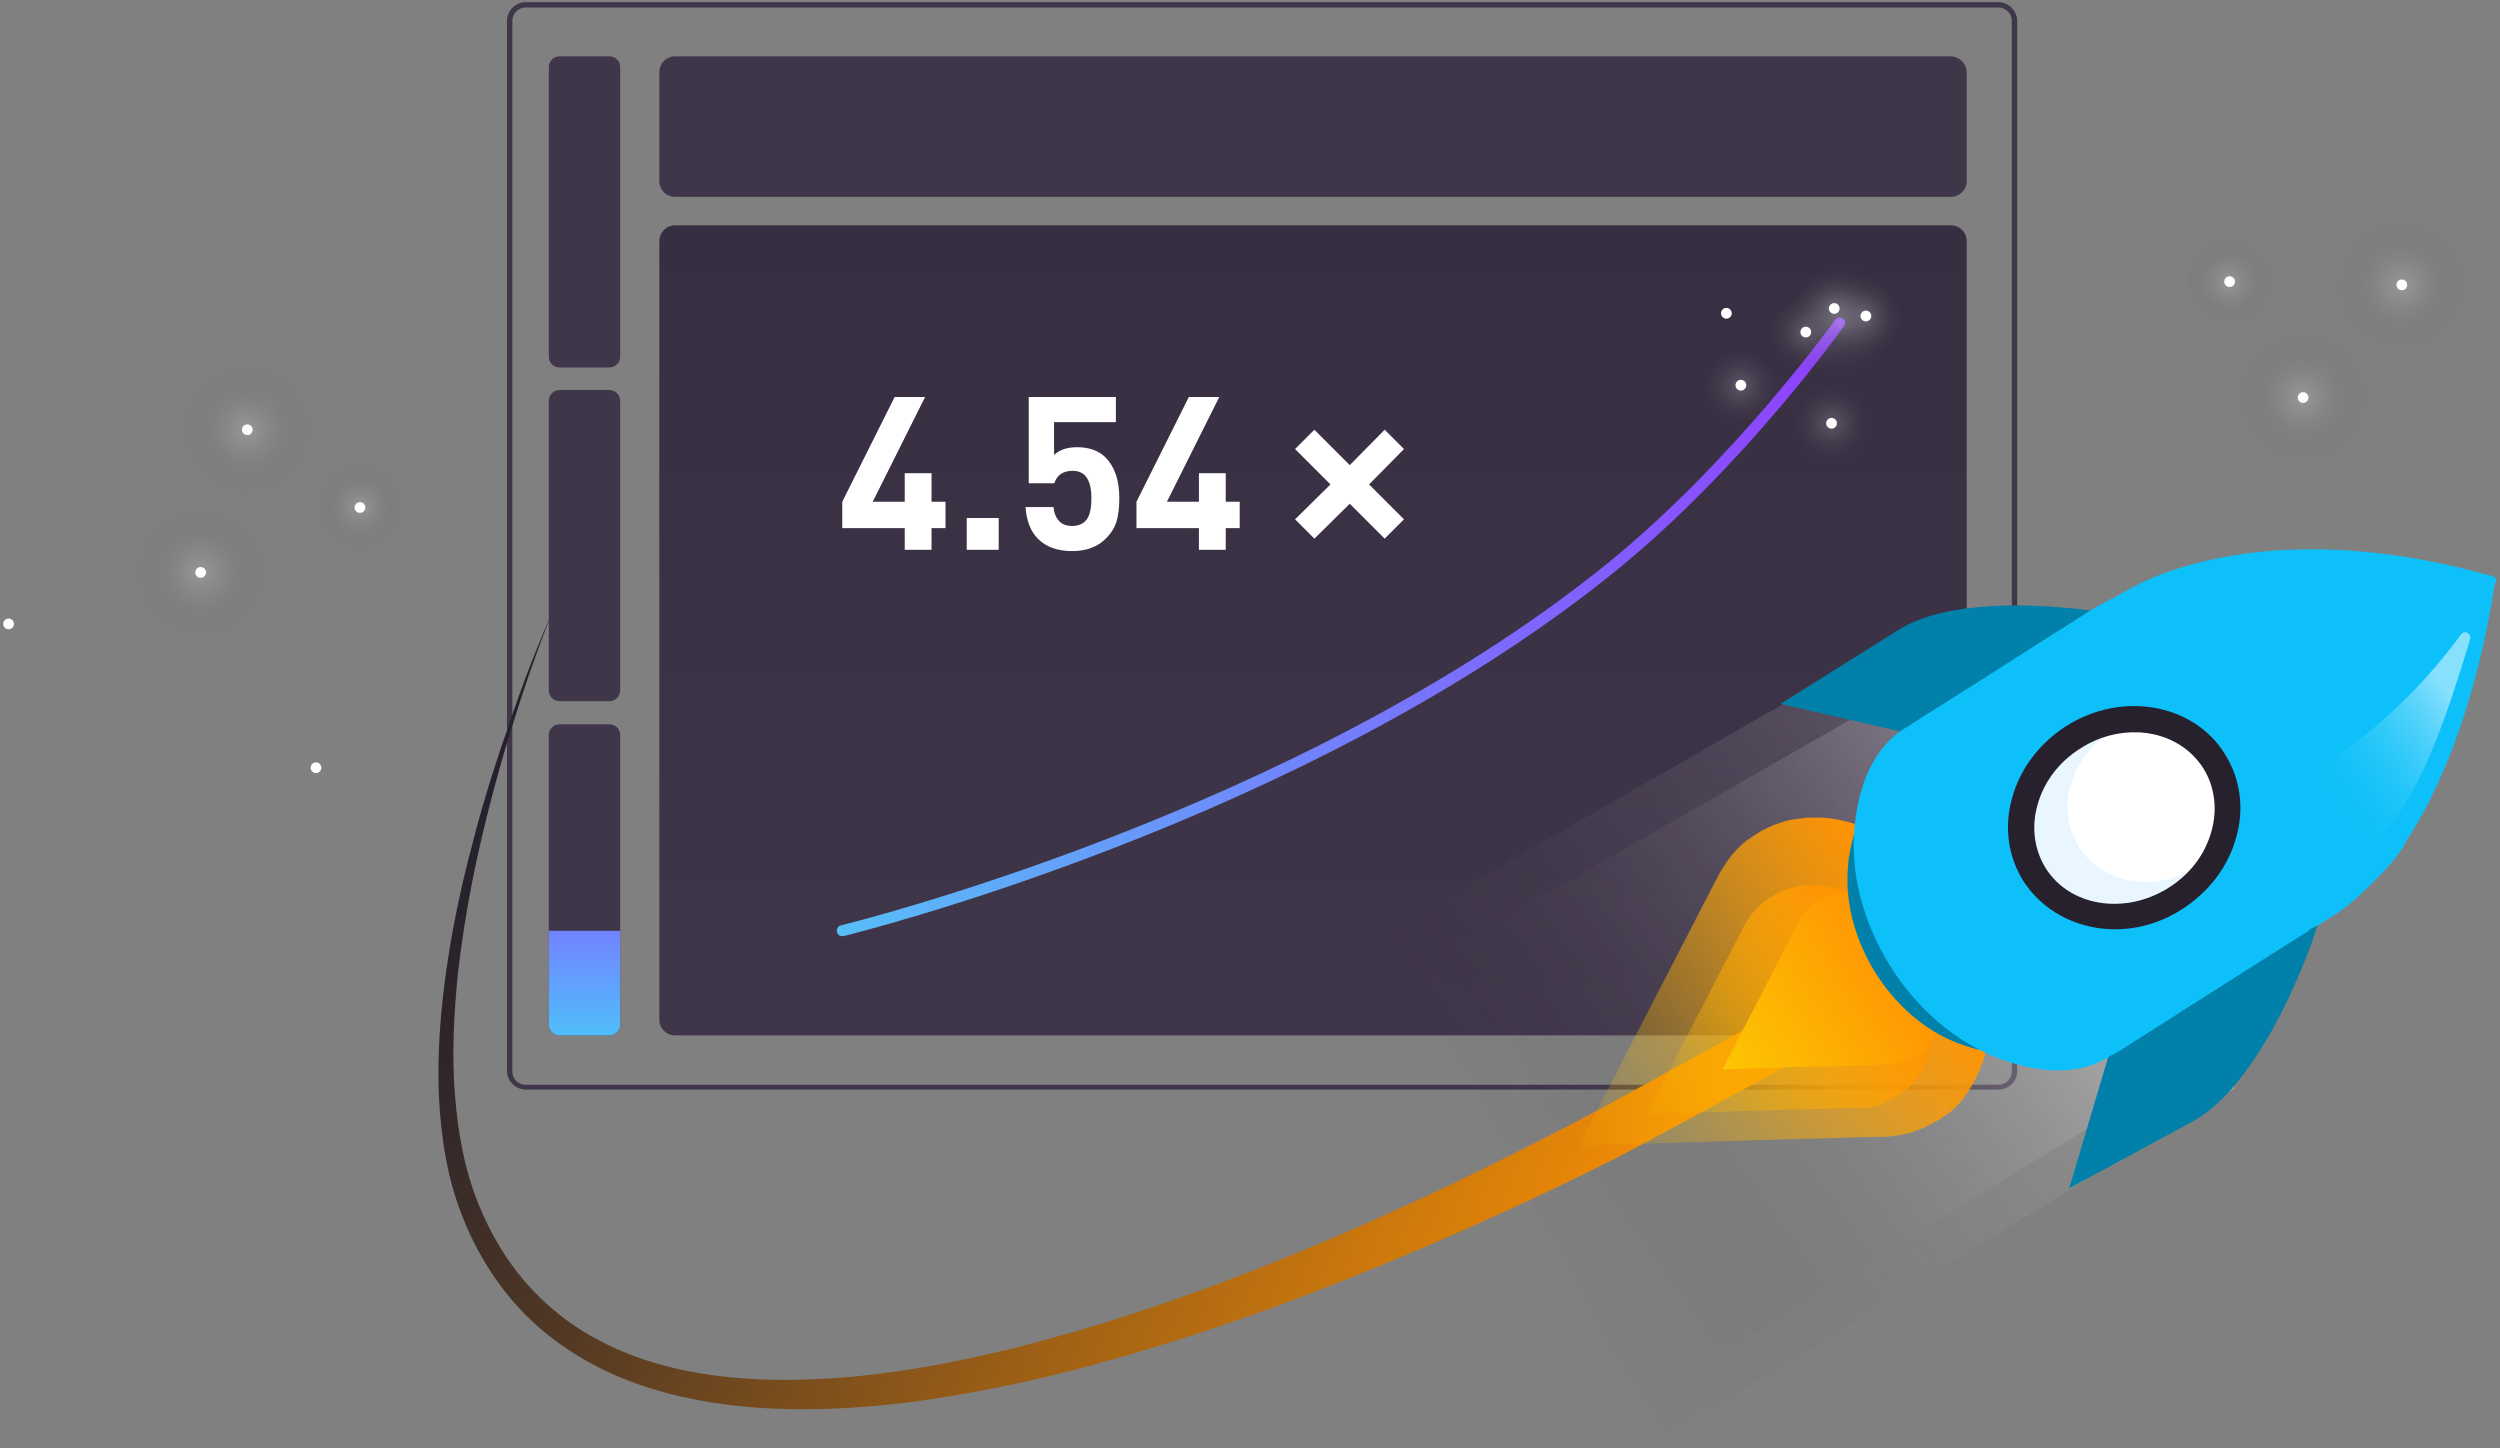 <svg width="466" height="270" viewBox="0 0 466 270" fill="none" xmlns="http://www.w3.org/2000/svg">
<rect x="0" y="0" width="466" height="270" fill="#808080" stroke="none"/>
<path d="M325.9 114.7L321.5 110.4L313.6 118.3L305.6 110.4L301.3 114.7L309.2 122.7L301.3 130.6L305.6 135L313.6 127L321.5 135L325.9 130.6L317.9 122.7L325.9 114.7Z" fill="white"/>
<path d="M46.1 81.1C46.652 81.1 47.1 80.652 47.1 80.1C47.1 79.548 46.652 79.1 46.1 79.1C45.548 79.1 45.1 79.548 45.1 80.1C45.1 80.652 45.548 81.1 46.1 81.1Z" fill="white"/>
<path opacity="0.2" d="M67.1 102.8C71.629 102.8 75.3 99.129 75.3 94.6C75.3 90.071 71.629 86.4 67.1 86.4C62.571 86.4 58.9 90.071 58.9 94.6C58.9 99.129 62.571 102.8 67.1 102.8Z" fill="url(#paint0_radial)"/>
<path opacity="0.2" d="M37.4 118.9C44.138 118.9 49.6 113.438 49.6 106.7C49.6 99.962 44.138 94.5 37.4 94.5C30.662 94.5 25.2 99.962 25.2 106.7C25.2 113.438 30.662 118.9 37.4 118.9Z" fill="url(#paint1_radial)"/>
<path opacity="0.2" d="M46.1 92.3C52.838 92.3 58.3 86.838 58.3 80.1C58.3 73.362 52.838 67.9 46.1 67.9C39.362 67.9 33.9 73.362 33.9 80.1C33.9 86.838 39.362 92.3 46.1 92.3Z" fill="url(#paint2_radial)"/>
<path d="M67.1 95.6C67.652 95.6 68.1 95.152 68.1 94.6C68.1 94.048 67.652 93.6 67.1 93.6C66.548 93.6 66.1 94.048 66.1 94.6C66.1 95.152 66.548 95.6 67.1 95.6Z" fill="white"/>
<path d="M58.9 144.1C59.452 144.1 59.9 143.652 59.9 143.1C59.9 142.548 59.452 142.1 58.9 142.1C58.348 142.1 57.9 142.548 57.9 143.1C57.9 143.652 58.348 144.1 58.9 144.1Z" fill="white"/>
<path d="M1.6 117.3C2.152 117.3 2.6 116.852 2.6 116.3C2.6 115.748 2.152 115.3 1.6 115.3C1.048 115.3 0.6 115.748 0.6 116.3C0.6 116.852 1.048 117.3 1.6 117.3Z" fill="white"/>
<path d="M37.4 107.7C37.952 107.7 38.4 107.252 38.4 106.7C38.4 106.148 37.952 105.7 37.4 105.7C36.848 105.7 36.4 106.148 36.4 106.7C36.4 107.252 36.848 107.7 37.4 107.7Z" fill="white"/>
<path d="M429.3 75.1C429.852 75.1 430.3 74.652 430.3 74.1C430.3 73.548 429.852 73.1 429.3 73.1C428.748 73.1 428.3 73.548 428.3 74.1C428.3 74.652 428.748 75.1 429.3 75.1Z" fill="white"/>
<path opacity="0.2" d="M447.7 65.3C454.438 65.3 459.9 59.838 459.9 53.1C459.9 46.362 454.438 40.9 447.7 40.9C440.962 40.9 435.5 46.362 435.5 53.1C435.5 59.838 440.962 65.3 447.7 65.3Z" fill="url(#paint3_radial)"/>
<path opacity="0.2" d="M429.3 86.3C436.038 86.3 441.5 80.838 441.5 74.1C441.5 67.362 436.038 61.9 429.3 61.9C422.562 61.9 417.1 67.362 417.1 74.1C417.1 80.838 422.562 86.3 429.3 86.3Z" fill="url(#paint4_radial)"/>
<path opacity="0.2" d="M415.6 60.7C420.129 60.7 423.8 57.029 423.8 52.5C423.8 47.971 420.129 44.3 415.6 44.3C411.071 44.3 407.4 47.971 407.4 52.5C407.4 57.029 411.071 60.7 415.6 60.7Z" fill="url(#paint5_radial)"/>
<path d="M415.6 53.5C416.152 53.5 416.6 53.052 416.6 52.5C416.6 51.948 416.152 51.5 415.6 51.5C415.048 51.5 414.6 51.948 414.6 52.5C414.6 53.052 415.048 53.5 415.6 53.5Z" fill="white"/>
<path d="M447.7 54.1C448.252 54.1 448.7 53.652 448.7 53.1C448.7 52.548 448.252 52.1 447.7 52.1C447.148 52.1 446.7 52.548 446.7 53.1C446.7 53.652 447.148 54.1 447.7 54.1Z" fill="white"/>
<path d="M363.6 193H125.9C124.2 193 122.9 191.7 122.9 190V45C122.9 43.3 124.2 42 125.9 42H363.6C365.3 42 366.6 43.3 366.6 45V190C366.6 191.6 365.2 193 363.6 193Z" fill="url(#paint6_linear)"/>
<path d="M157 174.5C156.5 174.5 156.1 174.2 156 173.7C155.9 173.2 156.2 172.6 156.7 172.5C157.5 172.3 241.8 151.7 299.4 105.2C323.3 85.9 341.9 59.8 342.1 59.6C342.4 59.1 343 59 343.5 59.4C344 59.7 344.1 60.3 343.7 60.8C343.5 61.1 324.8 87.4 300.7 106.8C242.7 153.6 158 174.3 157.2 174.5C157.2 174.5 157.1 174.5 157 174.5Z" fill="url(#paint7_linear)"/>
<path d="M363.6 10.5H125.9C124.2 10.5 122.9 11.8 122.9 13.5V33.7C122.9 35.4 124.2 36.7 125.9 36.7H363.6C365.3 36.7 366.6 35.4 366.6 33.7V13.5C366.6 11.9 365.2 10.5 363.6 10.5Z" fill="#40364A"/>
<path d="M372.5 203.1H98C96.1 203.1 94.5 201.5 94.5 199.6V3.9C94.5 2 96.1 0.4 98 0.4H372.5C374.4 0.4 376 2 376 3.9V199.7C376 201.6 374.4 203.1 372.5 203.1ZM98 1.4C96.6 1.4 95.5 2.5 95.5 3.9V199.7C95.5 201.1 96.6 202.2 98 202.2H372.5C373.9 202.2 375 201.1 375 199.7V3.9C375 2.5 373.9 1.4 372.5 1.4H98Z" fill="#40364A"/>
<path opacity="0.2" d="M362.2 114.1L259.1 173.3L308.7 269.1L416.6 202.9L362.2 114.1Z" fill="url(#paint8_linear)"/>
<path opacity="0.2" d="M358.4 126.4L271.5 176.2L313.3 256.9L404.2 201.1L358.4 126.4Z" fill="url(#paint9_linear)"/>
<path d="M103 114C100.1 121.2 97.6 128.5 95.3 135.9C93 143.3 91 150.8 89.3 158.3C87.6 165.8 86.3 173.5 85.4 181.1C84.6 188.8 84.2 196.5 84.8 204.1C85.4 211.7 86.8 219.2 89.9 226.1C92.9 233 97.3 239.2 103 244C108.6 248.8 115.5 252.2 122.6 254.2C129.8 256.3 137.4 257.1 144.9 257.2C160.1 257.4 175.3 254.7 190.1 251C205 247.2 219.6 242.3 233.9 236.7C248.2 231.1 262.3 224.8 276.2 218C283.1 214.6 290 211.1 296.8 207.5C303.6 203.9 346.5 180.1 353 176.3L358.1 184.9C351.2 188.8 308.2 212.3 301.2 215.9C294.2 219.4 287.2 222.8 280.1 226C265.9 232.5 251.5 238.5 236.8 243.9C222.1 249.2 207.1 253.9 191.8 257.4C184.1 259.1 176.4 260.5 168.6 261.5C160.8 262.4 152.9 262.9 144.9 262.6C137 262.3 129 261.2 121.3 258.8C113.6 256.4 106.3 252.6 100.2 247.2C94.1 241.8 89.5 234.9 86.5 227.5C83.4 220.1 82.2 212.1 81.8 204.2C81.5 196.3 82.1 188.5 83.2 180.8C84.3 173.1 85.9 165.4 87.9 157.9C89.8 150.4 92.1 142.9 94.7 135.6C97.1 128.3 99.9 121 103 114Z" fill="url(#paint10_linear)"/>
<path d="M358.8 210.1C359 210 359.2 209.9 359.4 209.8C359.9 209.6 360.3 209.3 360.7 209.1C360.9 209 361.1 208.9 361.3 208.8C361.8 208.5 362.3 208.1 362.8 207.8C362.9 207.7 363 207.7 363.1 207.6C363.7 207.2 364.2 206.7 364.7 206.2C364.8 206.1 365 205.9 365.1 205.8C365.5 205.4 365.8 205 366.1 204.6C366.2 204.4 366.4 204.2 366.5 204C366.8 203.6 367.1 203.1 367.4 202.6C367.5 202.4 367.6 202.3 367.7 202.1C368.1 201.5 368.4 200.8 368.7 200.1C368.8 200 368.8 199.8 368.9 199.7C369.1 199.1 369.4 198.5 369.6 197.9C369.7 197.7 369.8 197.4 369.8 197.2C370 196.6 370.1 196.1 370.3 195.5C370.4 195.3 370.4 195 370.5 194.8C370.7 194 370.8 193.1 370.9 192.2C372.5 176.7 361.9 159.6 347.3 154.1C346.5 153.8 345.6 153.5 344.8 153.3C344.5 153.2 344.3 153.2 344 153.1C343.4 153 342.8 152.8 342.3 152.7C342 152.7 341.8 152.6 341.5 152.6C340.9 152.5 340.3 152.5 339.7 152.4C339.5 152.4 339.3 152.4 339.1 152.4C338.3 152.4 337.6 152.4 336.8 152.4C336.6 152.4 336.5 152.4 336.3 152.5C335.7 152.6 335.1 152.6 334.6 152.7C334.4 152.7 334.1 152.8 333.9 152.8C333.4 152.9 332.9 153 332.4 153.2C332.2 153.3 332 153.3 331.7 153.4C331.1 153.6 330.5 153.8 329.9 154.1C329.8 154.1 329.8 154.2 329.7 154.2C329.1 154.5 328.4 154.8 327.8 155.2C327.6 155.3 327.5 155.4 327.3 155.5C326.9 155.8 326.4 156.1 326 156.4C325.8 156.5 325.6 156.7 325.4 156.8C325 157.1 324.6 157.5 324.2 157.9C324.1 158 323.9 158.2 323.8 158.3C323.3 158.8 322.8 159.4 322.4 159.9C322.3 160 322.3 160.1 322.2 160.2C321.8 160.7 321.5 161.2 321.2 161.7C321.1 161.9 321 162.1 320.8 162.3C320.7 162.5 320.5 162.8 320.4 163C311.7 179.8 303 196.7 294.3 213.5C294.3 213.5 294.4 213.5 294.5 213.5C294.9 213.5 295.3 213.5 295.7 213.5H295.8C300.9 213.3 306.5 213.2 312.3 213C313.5 213 314.7 212.9 315.9 212.9C319 212.8 322.1 212.7 325.2 212.6C326.2 212.6 327.3 212.5 328.3 212.5C330.7 212.4 333.2 212.4 335.5 212.3C339.6 212.2 343.3 212.1 346 212C347.4 212 348.8 211.9 350.2 211.9C350.5 211.9 350.8 211.9 350.9 211.9C351 211.9 351.1 211.9 351.1 211.9C351.3 211.9 351.4 211.9 351.6 211.9C351.8 211.9 352.1 211.9 352.3 211.8C352.8 211.8 353.4 211.7 353.9 211.6C354.1 211.6 354.3 211.5 354.5 211.5C355.2 211.4 355.9 211.2 356.6 211C356.7 211 356.7 211 356.8 210.9C357.5 210.6 358.2 210.4 358.8 210.1Z" fill="url(#paint11_linear)"/>
<path d="M352.1 205.1C352.2 205 352.4 205 352.5 204.9C352.8 204.7 353.1 204.6 353.4 204.4C353.5 204.3 353.7 204.2 353.8 204.2C354.1 204 354.5 203.7 354.8 203.5C354.9 203.4 354.9 203.4 355 203.4C355.4 203.1 355.7 202.8 356.1 202.4C356.2 202.3 356.3 202.2 356.4 202.1C356.7 201.8 356.9 201.5 357.1 201.3C357.2 201.2 357.3 201 357.4 200.9C357.6 200.6 357.8 200.3 358 199.9C358.1 199.8 358.1 199.7 358.2 199.6C358.5 199.1 358.7 198.7 358.9 198.2C358.9 198.1 359 198 359 197.9C359.2 197.5 359.3 197.1 359.5 196.7C359.6 196.5 359.6 196.4 359.7 196.2C359.8 195.8 359.9 195.4 360 195C360 194.8 360.1 194.7 360.1 194.5C360.2 193.9 360.3 193.3 360.4 192.7C361.5 181.9 354.2 170 344 166.2C343.4 166 342.8 165.8 342.3 165.6C342.1 165.6 341.9 165.5 341.8 165.5C341.4 165.4 341 165.3 340.6 165.2C340.4 165.2 340.2 165.1 340 165.1C339.6 165 339.2 165 338.7 165C338.6 165 338.4 165 338.3 165C337.8 165 337.2 165 336.7 165C336.6 165 336.5 165 336.4 165C336 165 335.6 165.1 335.2 165.2C335 165.2 334.9 165.3 334.7 165.3C334.3 165.4 334 165.5 333.7 165.6C333.5 165.6 333.4 165.7 333.2 165.7C332.8 165.8 332.4 166 331.9 166.2C331.9 166.2 331.8 166.2 331.8 166.3C331.3 166.5 330.9 166.7 330.5 167C330.4 167.1 330.3 167.2 330.1 167.2C329.8 167.4 329.5 167.6 329.2 167.8C329.1 167.9 328.9 168 328.8 168.1C328.5 168.3 328.2 168.6 328 168.8C327.9 168.9 327.8 169 327.7 169.1C327.4 169.5 327 169.8 326.7 170.2C326.6 170.3 326.6 170.3 326.5 170.4C326.2 170.7 326 171.1 325.8 171.5C325.7 171.6 325.6 171.8 325.5 171.9C325.4 172.1 325.3 172.2 325.2 172.4C319.1 184.1 313.1 195.8 307 207.6C307 207.6 307 207.6 307.1 207.6C307.4 207.6 307.7 207.6 307.9 207.6H308C311.6 207.5 315.5 207.4 319.5 207.3C320.3 207.3 321.2 207.3 322 207.2C324.1 207.1 326.3 207.1 328.5 207C329.2 207 329.9 207 330.7 206.9C332.4 206.9 334.1 206.8 335.7 206.8C338.6 206.7 341.1 206.6 343 206.6C344 206.6 345 206.5 345.9 206.5C346.1 206.5 346.3 206.5 346.4 206.5C346.5 206.5 346.5 206.5 346.6 206.5C346.7 206.5 346.8 206.5 347 206.5C347.2 206.5 347.3 206.5 347.5 206.5C347.9 206.5 348.2 206.4 348.6 206.4C348.7 206.4 348.9 206.4 349 206.3C349.5 206.2 350 206.1 350.5 205.9H350.6C351.3 205.5 351.7 205.3 352.1 205.1Z" fill="url(#paint12_linear)"/>
<path d="M355.8 197.7C355.9 197.7 356 197.6 356.1 197.5C356.3 197.4 356.6 197.3 356.8 197.1C356.9 197 357 197 357.1 196.9C357.4 196.7 357.6 196.5 357.9 196.3C358 196.3 358 196.2 358.1 196.2C358.4 196 358.7 195.7 359 195.4C359.1 195.3 359.1 195.2 359.2 195.2C359.4 195 359.6 194.8 359.8 194.5C359.9 194.4 360 194.3 360 194.2C360.2 194 360.3 193.7 360.5 193.5C360.6 193.4 360.6 193.3 360.7 193.2C360.9 192.8 361.1 192.5 361.3 192.1C361.3 192 361.4 191.9 361.4 191.9C361.5 191.6 361.7 191.3 361.8 190.9C361.8 190.8 361.9 190.6 361.9 190.5C362 190.2 362.1 189.9 362.1 189.6C362.1 189.5 362.2 189.3 362.2 189.2C362.3 188.8 362.4 188.3 362.4 187.8C363.3 179.4 357.6 170.2 349.6 167.2C349.1 167 348.7 166.9 348.3 166.8C348.2 166.8 348 166.7 347.9 166.7C347.6 166.6 347.3 166.6 347 166.5C346.9 166.5 346.7 166.5 346.6 166.4C346.3 166.4 345.9 166.3 345.6 166.3C345.5 166.3 345.4 166.3 345.3 166.3C344.9 166.3 344.5 166.3 344.1 166.3C344 166.3 343.9 166.3 343.8 166.3C343.5 166.3 343.2 166.4 342.9 166.4C342.8 166.4 342.6 166.4 342.5 166.5C342.2 166.6 342 166.6 341.7 166.7C341.6 166.7 341.5 166.8 341.3 166.8C341 166.9 340.6 167 340.3 167.2H340.2C339.8 167.4 339.5 167.5 339.2 167.7C339.1 167.8 339 167.8 338.9 167.9C338.7 168.1 338.4 168.2 338.2 168.4C338.1 168.5 338 168.6 337.9 168.6C337.7 168.8 337.5 169 337.3 169.2C337.2 169.3 337.1 169.3 337.1 169.4C336.8 169.7 336.6 170 336.3 170.3C336.3 170.4 336.2 170.4 336.2 170.5C336 170.8 335.8 171 335.6 171.3C335.5 171.4 335.5 171.5 335.4 171.6C335.3 171.7 335.3 171.8 335.2 172C330.5 181.1 325.8 190.2 321.1 199.3C321.1 199.3 321.1 199.3 321.2 199.3C321.4 199.3 321.6 199.3 321.8 199.3C321.8 199.3 321.8 199.3 321.9 199.3C324.7 199.2 327.7 199.1 330.8 199C331.4 199 332.1 199 332.7 198.9C334.4 198.9 336 198.8 337.7 198.8C338.3 198.8 338.8 198.8 339.4 198.8C340.7 198.8 342 198.7 343.3 198.7C345.5 198.6 347.5 198.6 349 198.5C349.8 198.5 350.5 198.5 351.3 198.4C351.5 198.4 351.6 198.4 351.7 198.4H351.8C351.9 198.4 352 198.4 352.1 198.4C352.2 198.4 352.4 198.4 352.5 198.4C352.8 198.4 353.1 198.3 353.4 198.3C353.5 198.3 353.6 198.3 353.7 198.2C354.1 198.1 354.5 198 354.8 197.9H354.9C355.2 198 355.5 197.8 355.8 197.7Z" fill="url(#paint13_linear)"/>
<path d="M412.8 118L393.3 114.3C377.8 111.9 362.2 112.2 353.9 117.4L331.9 131.2L375.7 141.3L412.8 118Z" fill="#0180A9"/>
<path d="M437 157.5L430.7 176.3C425.2 191 417.3 204.4 408.6 209.1L385.7 221.5L398.5 178.4L437 157.5Z" fill="#0180A9"/>
<path d="M409.6 176.2C409.7 176.2 409.7 176.1 409.8 176.1C409.8 176.1 409.9 176.1 409.9 176C410.3 175.8 410.7 175.6 411.1 175.4C411.2 175.3 411.3 175.3 411.4 175.2C411.8 175 412.2 174.7 412.6 174.4C412.7 174.3 412.7 174.3 412.8 174.2C413.1 173.9 413.5 173.7 413.8 173.4C413.9 173.3 413.9 173.3 414 173.2C414.2 173 414.5 172.8 414.7 172.5L414.4 173.1C414.4 173.1 434.3 158.5 439.7 125.6V125.5V125.4C439.7 125.4 439.7 125.4 439.7 125.3C439.7 125.3 439.7 125.3 439.7 125.2C439.7 125.1 439.7 125 439.7 125C439.7 124.9 439.7 124.9 439.7 124.8L439.6 124.9V124.8C439.6 124.7 439.5 124.7 439.5 124.6L439.4 124.5L439.3 124.4L439.2 124.3C439.2 124.3 439.1 124.3 439.1 124.2C439.1 124.2 439.1 124.2 439 124.2H438.9H438.8C406.3 114.8 384.3 126.9 384.3 126.9C383.9 127.1 383.6 127.2 383.2 127.4C382.8 127.6 382.4 127.9 382 128.1C381.9 128.2 381.8 128.2 381.7 128.3C381.5 128.4 381.3 128.6 381.1 128.7C381 128.7 380.9 128.8 380.9 128.8C380.9 128.8 380.8 128.8 380.8 128.9C380.2 129.2 379.7 129.5 379.1 129.8C370.3 135.3 361.7 140.9 352.9 146.4C352.8 146.5 352.6 146.6 352.5 146.7C348.4 148.8 345.7 153.1 344.7 159.5C344.6 160 344.5 160.6 344.5 161.2C343.1 174.8 352.3 189.7 365.1 194.5C371.7 197 377.1 196.8 381 194.1C381.5 193.9 381.9 193.6 382.4 193.4C391.2 187.9 399.8 182.3 408.6 176.8C408.7 176.7 408.8 176.6 409 176.6C409.1 176.5 409.3 176.4 409.4 176.3C409.4 176.3 409.5 176.2 409.6 176.2Z" fill="#0180A9"/>
<path d="M465.3 108.3C465.3 108.2 465.3 108.1 465.4 108V108.1C465.4 108 465.4 108 465.4 107.9L465.3 108C465.3 107.9 465.3 107.9 465.2 107.9C465.2 107.8 465.1 107.7 465.1 107.7C465.1 107.6 465 107.6 465 107.6C465 107.5 464.9 107.5 464.8 107.5C464.7 107.5 464.7 107.4 464.6 107.4L464.5 107.3H464.4H464.3H464.2C452.1 103.9 441.7 102.6 433 102.4H432.9C432.1 102.4 431.4 102.4 430.7 102.4C430.3 102.4 430 102.4 429.6 102.4C429.5 102.4 429.5 102.4 429.4 102.4C409 102.7 397.9 109.3 397.9 109.3C397.4 109.5 397 109.7 396.5 110C396 110.3 395.4 110.6 394.9 110.9C394.8 111 394.7 111.1 394.5 111.1C394.2 111.3 394 111.5 393.7 111.6C393.6 111.6 393.5 111.7 393.4 111.7C393.3 111.7 393.3 111.8 393.2 111.8C392.4 112.2 391.7 112.6 391 113C391 113 391 113 390.9 113C379.5 120.2 368.2 127.5 356.7 134.7C356.5 134.8 356.4 134.9 356.2 135.1C350.9 137.8 347.3 143.4 346 151.7C345.9 152.4 345.8 153.1 345.7 153.9C343.9 171.6 355.9 191 372.6 197.3C381.2 200.5 388.2 200.2 393.4 196.8C394 196.5 394.6 196.2 395.2 195.8C406.6 188.6 417.9 181.3 429.4 174.1C429.6 174 429.7 173.9 429.9 173.8C430.1 173.7 430.3 173.6 430.4 173.4C430.5 173.3 430.6 173.2 430.7 173.1C430.8 173.1 430.9 173 431 173C431.1 173 431.1 172.9 431.2 172.9C431.7 172.7 432.2 172.4 432.7 172.1C432.8 172 432.9 172 433 171.9C433.4 171.7 433.7 171.4 434.1 171.2C436.9 169.6 439.4 167.4 441.7 165.1C444.3 162.5 446.9 160 448.6 156.7C454.5 147.6 460.7 133.4 464.4 112.6C464.6 111.4 464.8 110.2 465 109C465 109 465 108.9 465.1 108.9V108.8V108.7V108.6C465.4 108.5 465.3 108.4 465.3 108.3Z" fill="#0EC0F9"/>
<path d="M404.547 165.957C412.856 160.703 415.763 150.388 411.04 142.92C406.317 135.451 395.752 133.656 387.443 138.911C379.135 144.165 376.228 154.479 380.951 161.948C385.674 169.417 396.239 171.212 404.547 165.957Z" fill="#E9F5FF"/>
<path d="M409.035 161.752C416.55 156.999 419.101 147.546 414.732 140.637C410.363 133.729 400.729 131.981 393.213 136.734C385.698 141.487 383.147 150.94 387.516 157.848C391.885 164.757 401.519 166.504 409.035 161.752Z" fill="white"/>
<path d="M393.3 173.2C386.8 172.9 380.8 169.8 377.2 164.3C374.3 159.7 373.5 154.1 375.1 148.6C376.6 143.2 380.2 138.5 385.2 135.3C395.5 128.8 408.8 131.1 414.7 140.5C417.6 145.1 418.4 150.7 416.8 156.2C415.3 161.6 411.7 166.3 406.7 169.5C402.5 172.2 397.8 173.4 393.3 173.2ZM398.5 136.5C394.9 136.4 391.2 137.3 387.8 139.5C383.8 142 381 145.7 379.8 150C378.6 154.2 379.2 158.4 381.3 161.8C385.8 169 396.1 170.6 404.2 165.5C408.2 163 411 159.3 412.2 155C413.4 150.8 412.8 146.6 410.7 143.2C408 139 403.5 136.7 398.5 136.5Z" fill="#26212C"/>
<path opacity="0.5" d="M458.7 118.3C459.4 117.3 460.8 118.1 460.4 119.3C456.2 132.9 452.1 146 444.3 155.5L436.9 162.9L426.7 146C426.7 146 443.5 139 458.7 118.3Z" fill="url(#paint14_linear)"/>
<path fill-rule="evenodd" clip-rule="evenodd" d="M166.76 74L157 93.52V98.439H168.64V102.48H173.64V98.439H176.241V93.52H173.64V88.2H168.64V93.52H162.68L172.44 74H166.76Z" fill="white"/>
<path fill-rule="evenodd" clip-rule="evenodd" d="M180.199 102.48H186.159V96.56H180.199V102.48Z" fill="white"/>
<path fill-rule="evenodd" clip-rule="evenodd" d="M208.639 92.88C208.639 94.614 208.465 96.054 208.119 97.2C207.773 98.347 207.106 99.414 206.119 100.4C204.573 101.947 202.479 102.72 199.839 102.72C197.119 102.72 194.999 101.96 193.479 100.44C192.119 99.08 191.345 97.107 191.16 94.52H196.36C196.653 96.867 197.813 98.04 199.839 98.04C200.879 98.04 201.705 97.734 202.32 97.12C203.066 96.374 203.439 94.96 203.439 92.88C203.439 89.467 202.28 87.76 199.959 87.76C198.172 87.76 197.026 88.534 196.519 90.08H191.759V74H207.999V78.68H196.479V84.8C197.493 83.84 198.919 83.36 200.759 83.36C203.026 83.36 204.799 84 206.079 85.28C207.785 86.987 208.639 89.52 208.639 92.88Z" fill="white"/>
<path fill-rule="evenodd" clip-rule="evenodd" d="M231.079 98.44H228.478V102.48H223.478V98.44H211.839V93.52L221.599 74H227.278L217.518 93.52H223.478V88.2H228.478V93.52H231.079V98.44Z" fill="white"/>
<path d="M261.7 83.7L258.1 80.1L251.6 86.7L245 80.1L241.4 83.7L248 90.3L241.4 96.8L245 100.4L251.6 93.9L258.1 100.4L261.7 96.8L255.2 90.3L261.7 83.7Z" fill="white"/>
<path d="M113.6 68.5H104.3C103.2 68.5 102.3 67.6 102.3 66.5V12.5C102.3 11.4 103.2 10.5 104.3 10.5H113.6C114.7 10.5 115.6 11.4 115.6 12.5V66.5C115.6 67.6 114.7 68.5 113.6 68.5Z" fill="#40364A"/>
<path d="M113.6 130.7H104.3C103.2 130.7 102.3 129.8 102.3 128.7V74.7C102.3 73.6 103.2 72.7 104.3 72.7H113.6C114.7 72.7 115.6 73.6 115.6 74.7V128.7C115.6 129.8 114.7 130.7 113.6 130.7Z" fill="#40364A"/>
<path d="M113.6 193H104.3C103.2 193 102.3 192.1 102.3 191V137C102.3 135.9 103.2 135 104.3 135H113.6C114.7 135 115.6 135.9 115.6 137V191C115.6 192.1 114.7 193 113.6 193Z" fill="#40364A"/>
<path d="M113.6 193H104.3C103.2 193 102.3 192.1 102.3 191V173.5H115.6V191C115.6 192.1 114.7 193 113.6 193Z" fill="url(#paint15_linear)"/>
<path opacity="0.2" d="M336.6 70.1C341.129 70.1 344.8 66.429 344.8 61.9C344.8 57.371 341.129 53.7 336.6 53.7C332.071 53.7 328.4 57.371 328.4 61.9C328.4 66.429 332.071 70.1 336.6 70.1Z" fill="url(#paint16_radial)"/>
<path opacity="0.2" d="M341.9 65.7C346.429 65.7 350.1 62.029 350.1 57.5C350.1 52.971 346.429 49.3 341.9 49.3C337.371 49.3 333.7 52.971 333.7 57.5C333.7 62.029 337.371 65.7 341.9 65.7Z" fill="url(#paint17_radial)"/>
<path opacity="0.2" d="M341.4 87.1C345.929 87.1 349.6 83.429 349.6 78.9C349.6 74.371 345.929 70.7 341.4 70.7C336.871 70.7 333.2 74.371 333.2 78.9C333.2 83.429 336.871 87.1 341.4 87.1Z" fill="url(#paint18_radial)"/>
<path opacity="0.2" d="M324.5 80C329.029 80 332.7 76.329 332.7 71.8C332.7 67.271 329.029 63.6 324.5 63.6C319.971 63.6 316.3 67.271 316.3 71.8C316.3 76.329 319.971 80 324.5 80Z" fill="url(#paint19_radial)"/>
<path opacity="0.2" d="M347.8 67.1C352.329 67.1 356 63.429 356 58.9C356 54.371 352.329 50.7 347.8 50.7C343.271 50.7 339.6 54.371 339.6 58.9C339.6 63.429 343.271 67.1 347.8 67.1Z" fill="url(#paint20_radial)"/>
<path opacity="0.2" d="M343 71.9C349.462 71.9 354.7 66.662 354.7 60.2C354.7 53.738 349.462 48.5 343 48.5C336.538 48.5 331.3 53.738 331.3 60.2C331.3 66.662 336.538 71.9 343 71.9Z" fill="url(#paint21_radial)"/>
<path d="M336.6 62.9C337.152 62.9 337.6 62.452 337.6 61.9C337.6 61.348 337.152 60.9 336.6 60.9C336.048 60.9 335.6 61.348 335.6 61.9C335.6 62.452 336.048 62.9 336.6 62.9Z" fill="white"/>
<path d="M324.5 72.8C325.052 72.8 325.5 72.352 325.5 71.8C325.5 71.248 325.052 70.8 324.5 70.8C323.948 70.8 323.5 71.248 323.5 71.8C323.5 72.352 323.948 72.8 324.5 72.8Z" fill="white"/>
<path d="M321.8 59.4C322.352 59.4 322.8 58.952 322.8 58.4C322.8 57.848 322.352 57.4 321.8 57.4C321.248 57.4 320.8 57.848 320.8 58.4C320.8 58.952 321.248 59.4 321.8 59.4Z" fill="white"/>
<path d="M341.4 79.9C341.952 79.9 342.4 79.452 342.4 78.9C342.4 78.348 341.952 77.9 341.4 77.9C340.848 77.9 340.4 78.348 340.4 78.9C340.4 79.452 340.848 79.9 341.4 79.9Z" fill="white"/>
<path d="M341.9 58.5C342.452 58.5 342.9 58.052 342.9 57.5C342.9 56.948 342.452 56.5 341.9 56.5C341.348 56.5 340.9 56.948 340.9 57.5C340.9 58.052 341.348 58.5 341.9 58.5Z" fill="white"/>
<path d="M347.8 59.9C348.352 59.9 348.8 59.452 348.8 58.9C348.8 58.348 348.352 57.9 347.8 57.9C347.248 57.9 346.8 58.348 346.8 58.9C346.8 59.452 347.248 59.9 347.8 59.9Z" fill="white"/>
<defs>
<radialGradient id="paint0_radial" cx="0" cy="0" r="1" gradientUnits="userSpaceOnUse" gradientTransform="translate(67.136 94.556) scale(8.241)">
<stop stop-color="white"/>
<stop offset="1" stop-color="#26212C" stop-opacity="0"/>
</radialGradient>
<radialGradient id="paint1_radial" cx="0" cy="0" r="1" gradientUnits="userSpaceOnUse" gradientTransform="translate(37.392 106.719) scale(12.164)">
<stop stop-color="white"/>
<stop offset="1" stop-color="#26212C" stop-opacity="0"/>
</radialGradient>
<radialGradient id="paint2_radial" cx="0" cy="0" r="1" gradientUnits="userSpaceOnUse" gradientTransform="translate(46.064 80.139) scale(12.164)">
<stop stop-color="white"/>
<stop offset="1" stop-color="#26212C" stop-opacity="0"/>
</radialGradient>
<radialGradient id="paint3_radial" cx="0" cy="0" r="1" gradientUnits="userSpaceOnUse" gradientTransform="translate(447.69 53.12) scale(12.164)">
<stop stop-color="white"/>
<stop offset="1" stop-color="#26212C" stop-opacity="0"/>
</radialGradient>
<radialGradient id="paint4_radial" cx="0" cy="0" r="1" gradientUnits="userSpaceOnUse" gradientTransform="translate(429.224 74.114) scale(12.164)">
<stop stop-color="white"/>
<stop offset="1" stop-color="#26212C" stop-opacity="0"/>
</radialGradient>
<radialGradient id="paint5_radial" cx="0" cy="0" r="1" gradientUnits="userSpaceOnUse" gradientTransform="translate(415.559 52.546) scale(8.241)">
<stop stop-color="white"/>
<stop offset="1" stop-color="#26212C" stop-opacity="0"/>
</radialGradient>
<linearGradient id="paint6_linear" x1="244.761" y1="192.241" x2="244.761" y2="41.831" gradientUnits="userSpaceOnUse">
<stop stop-color="#40364A"/>
<stop offset="1" stop-color="#372E41"/>
</linearGradient>
<linearGradient id="paint7_linear" x1="156.008" y1="116.872" x2="344.008" y2="116.872" gradientUnits="userSpaceOnUse">
<stop stop-color="#57BEF8"/>
<stop offset="1" stop-color="#903FFF"/>
</linearGradient>
<linearGradient id="paint8_linear" x1="384.337" y1="155.995" x2="281.508" y2="229.554" gradientUnits="userSpaceOnUse">
<stop stop-color="white"/>
<stop offset="1" stop-color="#26212C" stop-opacity="0"/>
</linearGradient>
<linearGradient id="paint9_linear" x1="376.987" y1="161.671" x2="290.428" y2="223.59" gradientUnits="userSpaceOnUse">
<stop stop-color="white"/>
<stop offset="1" stop-color="#26212C" stop-opacity="0"/>
</linearGradient>
<linearGradient id="paint10_linear" x1="328.097" y1="207.332" x2="103.291" y2="117.897" gradientUnits="userSpaceOnUse">
<stop stop-color="#FF9303"/>
<stop offset="1" stop-color="#26212C"/>
</linearGradient>
<linearGradient id="paint11_linear" x1="359.694" y1="176.228" x2="298.118" y2="215.102" gradientUnits="userSpaceOnUse">
<stop stop-color="#FF9303"/>
<stop offset="1" stop-color="#FDC502" stop-opacity="0.1"/>
</linearGradient>
<linearGradient id="paint12_linear" x1="352.77" y1="181.555" x2="309.908" y2="208.615" gradientUnits="userSpaceOnUse">
<stop stop-color="#FF9303"/>
<stop offset="1" stop-color="#FDC502" stop-opacity="0.1"/>
</linearGradient>
<linearGradient id="paint13_linear" x1="356.331" y1="179.282" x2="323.017" y2="200.313" gradientUnits="userSpaceOnUse">
<stop stop-color="#FF9303"/>
<stop offset="1" stop-color="#FDC502"/>
</linearGradient>
<linearGradient id="paint14_linear" x1="455.633" y1="128.23" x2="430.787" y2="146.003" gradientUnits="userSpaceOnUse">
<stop stop-color="white"/>
<stop offset="1" stop-color="#0EC0F9" stop-opacity="0"/>
</linearGradient>
<linearGradient id="paint15_linear" x1="108.891" y1="192.677" x2="108.891" y2="173.214" gradientUnits="userSpaceOnUse">
<stop stop-color="#51BDFB"/>
<stop offset="1" stop-color="#7282FF"/>
</linearGradient>
<radialGradient id="paint16_radial" cx="0" cy="0" r="1" gradientUnits="userSpaceOnUse" gradientTransform="translate(336.558 61.948) scale(8.241)">
<stop stop-color="white"/>
<stop offset="1" stop-color="#26212C" stop-opacity="0"/>
</radialGradient>
<radialGradient id="paint17_radial" cx="0" cy="0" r="1" gradientUnits="userSpaceOnUse" gradientTransform="translate(341.897 57.545) scale(8.241)">
<stop stop-color="white"/>
<stop offset="1" stop-color="#26212C" stop-opacity="0"/>
</radialGradient>
<radialGradient id="paint18_radial" cx="0" cy="0" r="1" gradientUnits="userSpaceOnUse" gradientTransform="translate(341.356 78.902) scale(8.241)">
<stop stop-color="white"/>
<stop offset="1" stop-color="#26212C" stop-opacity="0"/>
</radialGradient>
<radialGradient id="paint19_radial" cx="0" cy="0" r="1" gradientUnits="userSpaceOnUse" gradientTransform="translate(324.444 71.821) scale(8.241)">
<stop stop-color="white"/>
<stop offset="1" stop-color="#26212C" stop-opacity="0"/>
</radialGradient>
<radialGradient id="paint20_radial" cx="0" cy="0" r="1" gradientUnits="userSpaceOnUse" gradientTransform="translate(347.733 58.951) scale(8.241)">
<stop stop-color="white"/>
<stop offset="1" stop-color="#26212C" stop-opacity="0"/>
</radialGradient>
<radialGradient id="paint21_radial" cx="0" cy="0" r="1" gradientUnits="userSpaceOnUse" gradientTransform="translate(342.977 60.231) scale(11.66)">
<stop stop-color="white"/>
<stop offset="1" stop-color="#26212C" stop-opacity="0"/>
</radialGradient>
</defs>
</svg>
